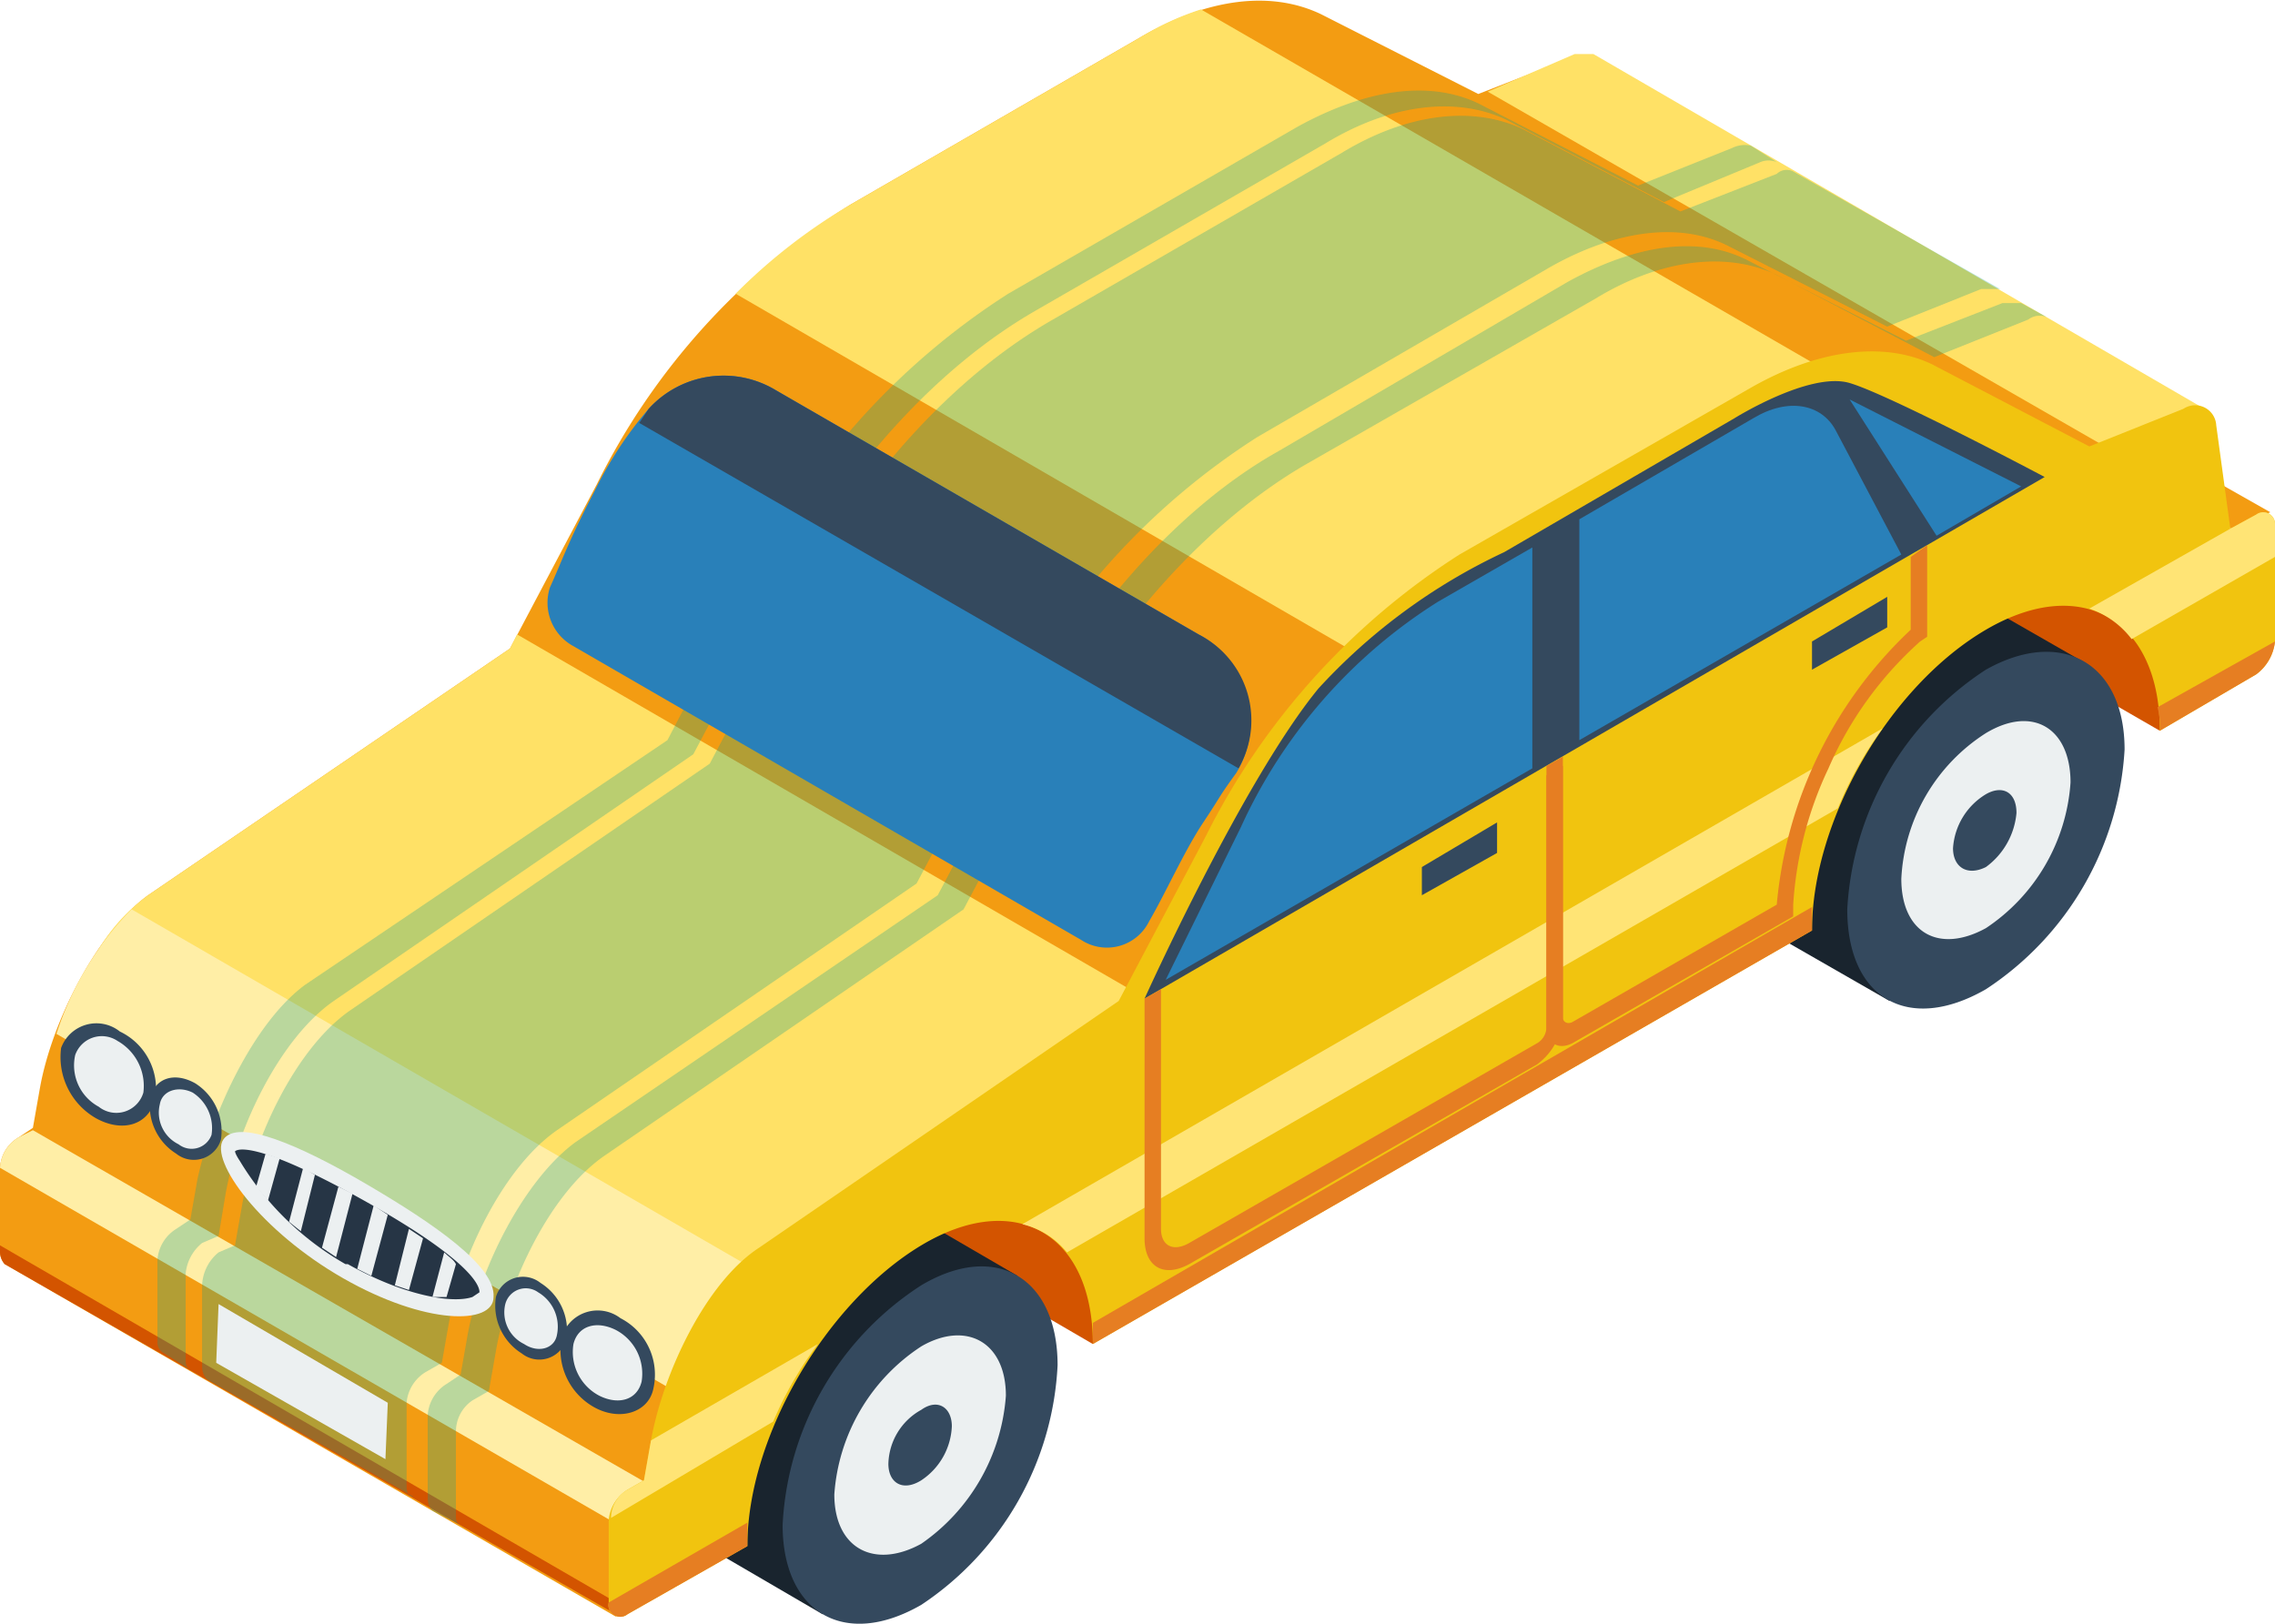 <svg xmlns="http://www.w3.org/2000/svg" viewBox="0 0 96.8 69.1"><title>car</title><g id="Layer_2" data-name="Layer 2"><g id="Layer_1-2" data-name="Layer 1"><polygon points="91.9 31.1 81.5 25.1 88.1 23.1 94.2 26.1 91.9 31.1" style="fill:#d35400"/><polygon points="46.5 57.2 36.2 51.2 42.8 49.3 48.8 52.3 46.5 57.2" style="fill:#d35400"/><polygon points="43.3 54.3 36.6 50.4 29 65.2 35 68.7 43.3 54.3" style="fill:#19242e"/><polygon points="88.7 28.2 81.9 24.3 74.3 39.1 80.4 42.6 88.7 28.2" style="fill:#19242e"/><path d="M.2,53.8a.8.8,0,0,1-.2-.5V49.7a1.6,1.6,0,0,1,.8-1.3l.6-.4.3-1.7c.5-2.8,2.4-6.6,4.6-8.2L21.7,27.6l3.7-7A29.3,29.3,0,0,1,36.2,8.7L48.5,1.6c2.9-1.7,5.6-2,7.7-1L62.9,4,67,2.4h.8l26,15.1-2.7,4.7-9.8,3.8-42.1,26-8.1,7.4-4.9,9.4Z" style="fill:#f39c12"/><path d="M22,27l-.3.6L6.3,38.1a7.8,7.8,0,0,0-2.1,2.3L33.3,57.3l5.9-5.4,12.5-7.7Z" style="fill:#ffe166"/><path d="M0,53v.3a.8.8,0,0,0,.2.5l26,14.9.2-.4Z" style="fill:#d35400"/><path d="M1.4,48.1l-.6.3A1.6,1.6,0,0,0,0,49.7l27.7,16,1-1.9Z" style="fill:#ffeea6"/><path d="M35,55.7,5.6,38.7A13.5,13.5,0,0,0,2.4,44L30.6,60.3l.5-1Z" style="fill:#ffeea6"/><path d="M51.1.4a11.9,11.9,0,0,0-2.6,1.2L36.2,8.7a24,24,0,0,0-4.9,3.8L66,32.6l-2.5,4.3,17.8-11,8.4-3.2Z" style="fill:#ffe166"/><path d="M92,20.4l1.8-3L67.8,2.3H67L63.3,3.9Z" style="fill:#ffe166"/><polygon points="96.6 21.8 93.6 20.1 94.9 22.5 96.6 21.8" style="fill:#f39c12"/><g style="opacity:0.3"><path d="M75.6,6.9a.9.9,0,0,0-.7,0L70.8,8.6,64.1,5.1c-2.1-1-4.9-.7-7.7,1L44.1,13.2c-4.2,2.4-8.1,6.7-10.9,11.9l-3.7,7L14.2,42.6c-2.3,1.6-4.1,5.4-4.6,8.2l-.3,1.8-.7.3a1.9,1.9,0,0,0-.7,1.3v3.6c0,.2,0,.4.2.5L7,57.6a.5.5,0,0,1-.3-.5V53.6a1.7,1.7,0,0,1,.8-1.3l.6-.4.3-1.7c.6-2.8,2.4-6.7,4.6-8.3L28.4,31.5l3.7-7.1A30.7,30.7,0,0,1,42.9,12.5L55.2,5.4c2.9-1.6,5.6-2,7.7-1l6.8,3.5,4-1.6a1.2,1.2,0,0,1,.8-.1Z" style="fill:#16a085"/><path d="M85.1,12.3h-.8l-4,1.6-6.7-3.4c-2.1-1.1-4.9-.7-7.7.9L53.5,18.6a30.3,30.3,0,0,0-10.8,12l-3.7,7L23.7,48.1c-2.3,1.6-4.1,5.4-4.6,8.2L18.8,58l-.7.4a1.7,1.7,0,0,0-.8,1.3v3.6c0,.2.1.4.3.4l-8.8-5a.8.8,0,0,1-.2-.5V54.7a1.9,1.9,0,0,1,.7-1.4L10,53l.3-1.7c.5-2.9,2.3-6.7,4.6-8.3L30.2,32.5l3.7-7c2.8-5.2,6.7-9.5,10.9-11.9L57.1,6.5c2.8-1.7,5.6-2,7.7-1L71.5,9l4.1-1.6a.6.6,0,0,1,.7-.1Z" style="fill:#16a085"/><path d="M87.1,13.5a.8.8,0,0,0-.8.1l-4,1.6-6.7-3.5c-2.1-1-4.9-.7-7.7,1L55.5,19.8c-4.1,2.4-8,6.7-10.8,11.9l-3.7,7L25.7,49.2c-2.3,1.6-4.1,5.4-4.6,8.3l-.3,1.7-.7.4a1.6,1.6,0,0,0-.7,1.3v3.5c0,.3,0,.4.2.5l-1.2-.6a.8.8,0,0,1-.2-.5V60.2a1.7,1.7,0,0,1,.8-1.3l.6-.4.3-1.7c.5-2.8,2.4-6.6,4.6-8.2L39.9,38.1l3.7-7c2.7-5.2,6.7-9.6,10.8-11.9L66.7,12c2.9-1.6,5.6-2,7.7-.9l6.7,3.4,4.1-1.6H86Z" style="fill:#16a085"/></g><path d="M78.6,38.7c0,3.8,2.6,5.3,5.9,3.4a13.1,13.1,0,0,0,5.9-10.2c0-3.7-2.7-5.2-5.9-3.4A13,13,0,0,0,78.6,38.7Z" style="fill:#34495e"/><path d="M84.5,39.5a8.1,8.1,0,0,0,3.6-6.2c0-2.3-1.6-3.3-3.6-2.1a7.8,7.8,0,0,0-3.6,6.2C80.9,39.7,82.5,40.6,84.5,39.5Z" style="fill:#ecf0f1"/><path d="M84.5,36.9a3.2,3.2,0,0,0,1.3-2.3c0-.9-.6-1.2-1.3-.8a2.9,2.9,0,0,0-1.4,2.3C83.1,36.9,83.7,37.3,84.5,36.9Z" style="fill:#34495e"/><path d="M33.3,64.9c0,3.7,2.6,5.3,5.9,3.4A13,13,0,0,0,45,58.1c0-3.7-2.6-5.3-5.8-3.4A12.9,12.9,0,0,0,33.3,64.9Z" style="fill:#34495e"/><path d="M39.2,65.7a8.4,8.4,0,0,0,3.6-6.3c0-2.3-1.7-3.2-3.6-2.1a8.2,8.2,0,0,0-3.7,6.3C35.5,65.9,37.2,66.8,39.2,65.7Z" style="fill:#ecf0f1"/><path d="M39.2,63a2.9,2.9,0,0,0,1.3-2.3c0-.8-.6-1.2-1.3-.7a2.7,2.7,0,0,0-1.4,2.3C37.8,63.1,38.4,63.5,39.2,63Z" style="fill:#34495e"/><path d="M27.4,63l.3-1.7c.5-2.8,2.3-6.7,4.6-8.2L47.6,42.6l3.7-7a30.3,30.3,0,0,1,10.8-12l12.4-7.1c2.8-1.6,5.6-2,7.7-1L88.9,19l4-1.6a.9.9,0,0,1,1.4.7l.6,4.4,1.1-.6a.5.5,0,0,1,.8.4v5a2,2,0,0,1-.8,1.4l-4.1,2.4c0-4.7-3.3-6.7-7.4-4.3s-7.4,8.1-7.4,12.8L46.5,57.2c0-4.7-3.3-6.6-7.3-4.2s-7.4,8.1-7.4,12.8l-5.1,2.9a.5.5,0,0,1-.8-.5V64.7a1.7,1.7,0,0,1,.8-1.3Z" style="fill:#f1c40f"/><path d="M78.2,34.4,45.4,53.3a3.5,3.5,0,0,0-1.9-1.2L80.1,31A16.3,16.3,0,0,0,78.2,34.4Z" style="fill:#ffe475"/><path d="M90.7,27.2a3.8,3.8,0,0,0-1.8-1.3l6-3.4h0l1.1-.6a.5.5,0,0,1,.8.4v1.4Z" style="fill:#ffe475"/><path d="M32.9,60.5,26,64.6a1.4,1.4,0,0,1,.7-1.2l.7-.4.3-1.7h0l7.1-4.1A15.7,15.7,0,0,0,32.9,60.5Z" style="fill:#ffe475"/><path d="M77.1,38.6v1L46.5,57.2v-.9Z" style="fill:#e67e22"/><path d="M96.8,27.3h0a2,2,0,0,1-.8,1.4l-4.1,2.4a3.1,3.1,0,0,0-.1-1Z" style="fill:#e67e22"/><path d="M31.8,64.8v1l-5.1,2.9a.5.5,0,0,1-.8-.5h0Z" style="fill:#e67e22"/><path d="M87,20.3,48.7,42.5s4.2-9.3,7.4-13.2A25.2,25.2,0,0,1,64,23.5l9.8-5.7s3.2-2,4.9-1.5S87,20.3,87,20.3Z" style="fill:#34495e"/><path d="M49.6,41.7l15.6-9V23.3l-4,2.3a22.2,22.2,0,0,0-8.4,9.6Z" style="fill:#2980b9"/><path d="M67.2,31.5V22.1l7.4-4.3c1.5-.9,2.9-.6,3.5.5l2.8,5.3Z" style="fill:#2980b9"/><polygon points="78.7 17 82.4 22.8 86 20.7 78.7 17" style="fill:#2980b9"/><path d="M50.6,53.8l14.8-8.5a2.7,2.7,0,0,0,1.1-2V32.2l-.7.4V43.7a.8.8,0,0,1-.4.7L50.6,52.9c-.7.4-1.2.1-1.2-.6V42.1l-.7.4V52.7C48.7,53.9,49.5,54.4,50.6,53.8Z" style="fill:#e67e22"/><path d="M66.9,44.4,76.3,39v-.5a15.8,15.8,0,0,1,1.5-5.8,15.5,15.5,0,0,1,3.9-5.4l.3-.2V23.2l-.7.5v3.1a18.3,18.3,0,0,0-5.7,11.7l-8.7,5c-.2.1-.4,0-.4-.2V32.6l-.7.4V43.7C65.8,44.4,66.3,44.7,66.9,44.4Z" style="fill:#e67e22"/><polygon points="77.1 28.5 80.3 26.7 80.3 25.4 77.1 27.3 77.1 28.5" style="fill:#34495e"/><polygon points="60.5 38.1 63.7 36.3 63.7 35 60.5 36.9 60.5 38.1" style="fill:#34495e"/><path d="M33,16.6,51,27a4.2,4.2,0,0,1,1.6,5.9c-.8,1.1-.6.9-1.4,2.1s-1.6,3-2.3,4.2A2,2,0,0,1,46,40L24.4,27.5a2.1,2.1,0,0,1-1-2.5c.5-1.1.8-2,1.9-4.1a16.3,16.3,0,0,1,2.3-3.5A4.3,4.3,0,0,1,33,16.6Z" style="fill:#2980b9"/><path d="M52.7,32.7A4.1,4.1,0,0,0,51,27L33,16.6a4.3,4.3,0,0,0-5.4.8l-.4.6Z" style="fill:#34495e"/><polygon points="9.3 55.5 9.2 58 16.4 62.1 16.5 59.7 9.3 55.5" style="fill:#ecf0f1"/><path d="M6.6,46.8c-.3,1.1-1.4,1.4-2.5.8a3,3,0,0,1-1.5-3,1.6,1.6,0,0,1,2.5-.7A2.7,2.7,0,0,1,6.6,46.8Z" style="fill:#34495e"/><path d="M6.1,46.5a1.2,1.2,0,0,1-1.9.6,2,2,0,0,1-1-2.2A1.2,1.2,0,0,1,5,44.3,2.2,2.2,0,0,1,6.1,46.5Z" style="fill:#ecf0f1"/><path d="M9.4,48.5a1.2,1.2,0,0,1-1.9.6,2.4,2.4,0,0,1-1.1-2.4c.2-.8,1-1.1,1.9-.6A2.4,2.4,0,0,1,9.4,48.5Z" style="fill:#34495e"/><path d="M9,48.3a.9.9,0,0,1-1.4.4A1.5,1.5,0,0,1,6.8,47c.1-.6.8-.8,1.4-.5A1.8,1.8,0,0,1,9,48.3Z" style="fill:#ecf0f1"/><path d="M23.9,56.9a2.8,2.8,0,0,0,1.4,3c1.1.6,2.3.2,2.5-.8a2.7,2.7,0,0,0-1.4-3A1.6,1.6,0,0,0,23.9,56.9Z" style="fill:#34495e"/><path d="M24.4,57.2a2.1,2.1,0,0,0,1.1,2.2c.8.4,1.6.2,1.8-.6a2.1,2.1,0,0,0-1.1-2.2C25.4,56.2,24.6,56.4,24.4,57.2Z" style="fill:#ecf0f1"/><path d="M21.1,55.2a2.4,2.4,0,0,0,1.1,2.4,1.2,1.2,0,0,0,1.9-.6A2.4,2.4,0,0,0,23,54.6,1.2,1.2,0,0,0,21.1,55.2Z" style="fill:#34495e"/><path d="M21.5,55.5a1.5,1.5,0,0,0,.8,1.7c.6.4,1.3.2,1.4-.4a1.7,1.7,0,0,0-.8-1.8A.9.9,0,0,0,21.5,55.5Z" style="fill:#ecf0f1"/><path d="M21,55.2c0,1.2-2.9,1.2-6.4-.8s-5.7-5-5.1-5.9,3.2.2,6.1,1.9S21.1,53.9,21,55.2Z" style="fill:#ecf0f1"/><path d="M14.7,53.8a12.5,12.5,0,0,1-4.5-4.4c-.2-.3-.2-.4-.2-.4s.5-.7,5.5,2.1,4.9,3.8,4.9,3.9l-.3.2c-.9.3-3-.1-5.3-1.4Z" style="fill:#263545"/><path d="M19.4,53.8c-.1-.2-.3-.3-.5-.5l-.5,1.9H19Z" style="fill:#ecf0f1"/><path d="M15.2,54l.6.3.7-2.6-.6-.4Z" style="fill:#ecf0f1"/><path d="M18,52.7l-.6-.4-.6,2.4.6.2Z" style="fill:#ecf0f1"/><path d="M15,50.8l-.6-.3-.7,2.6.6.4Z" style="fill:#ecf0f1"/><path d="M13.4,50l-.5-.3L12.3,52l.5.4Z" style="fill:#ecf0f1"/><path d="M10.9,50.5l.5.6.5-1.8-.6-.2Z" style="fill:#ecf0f1"/></g></g></svg>